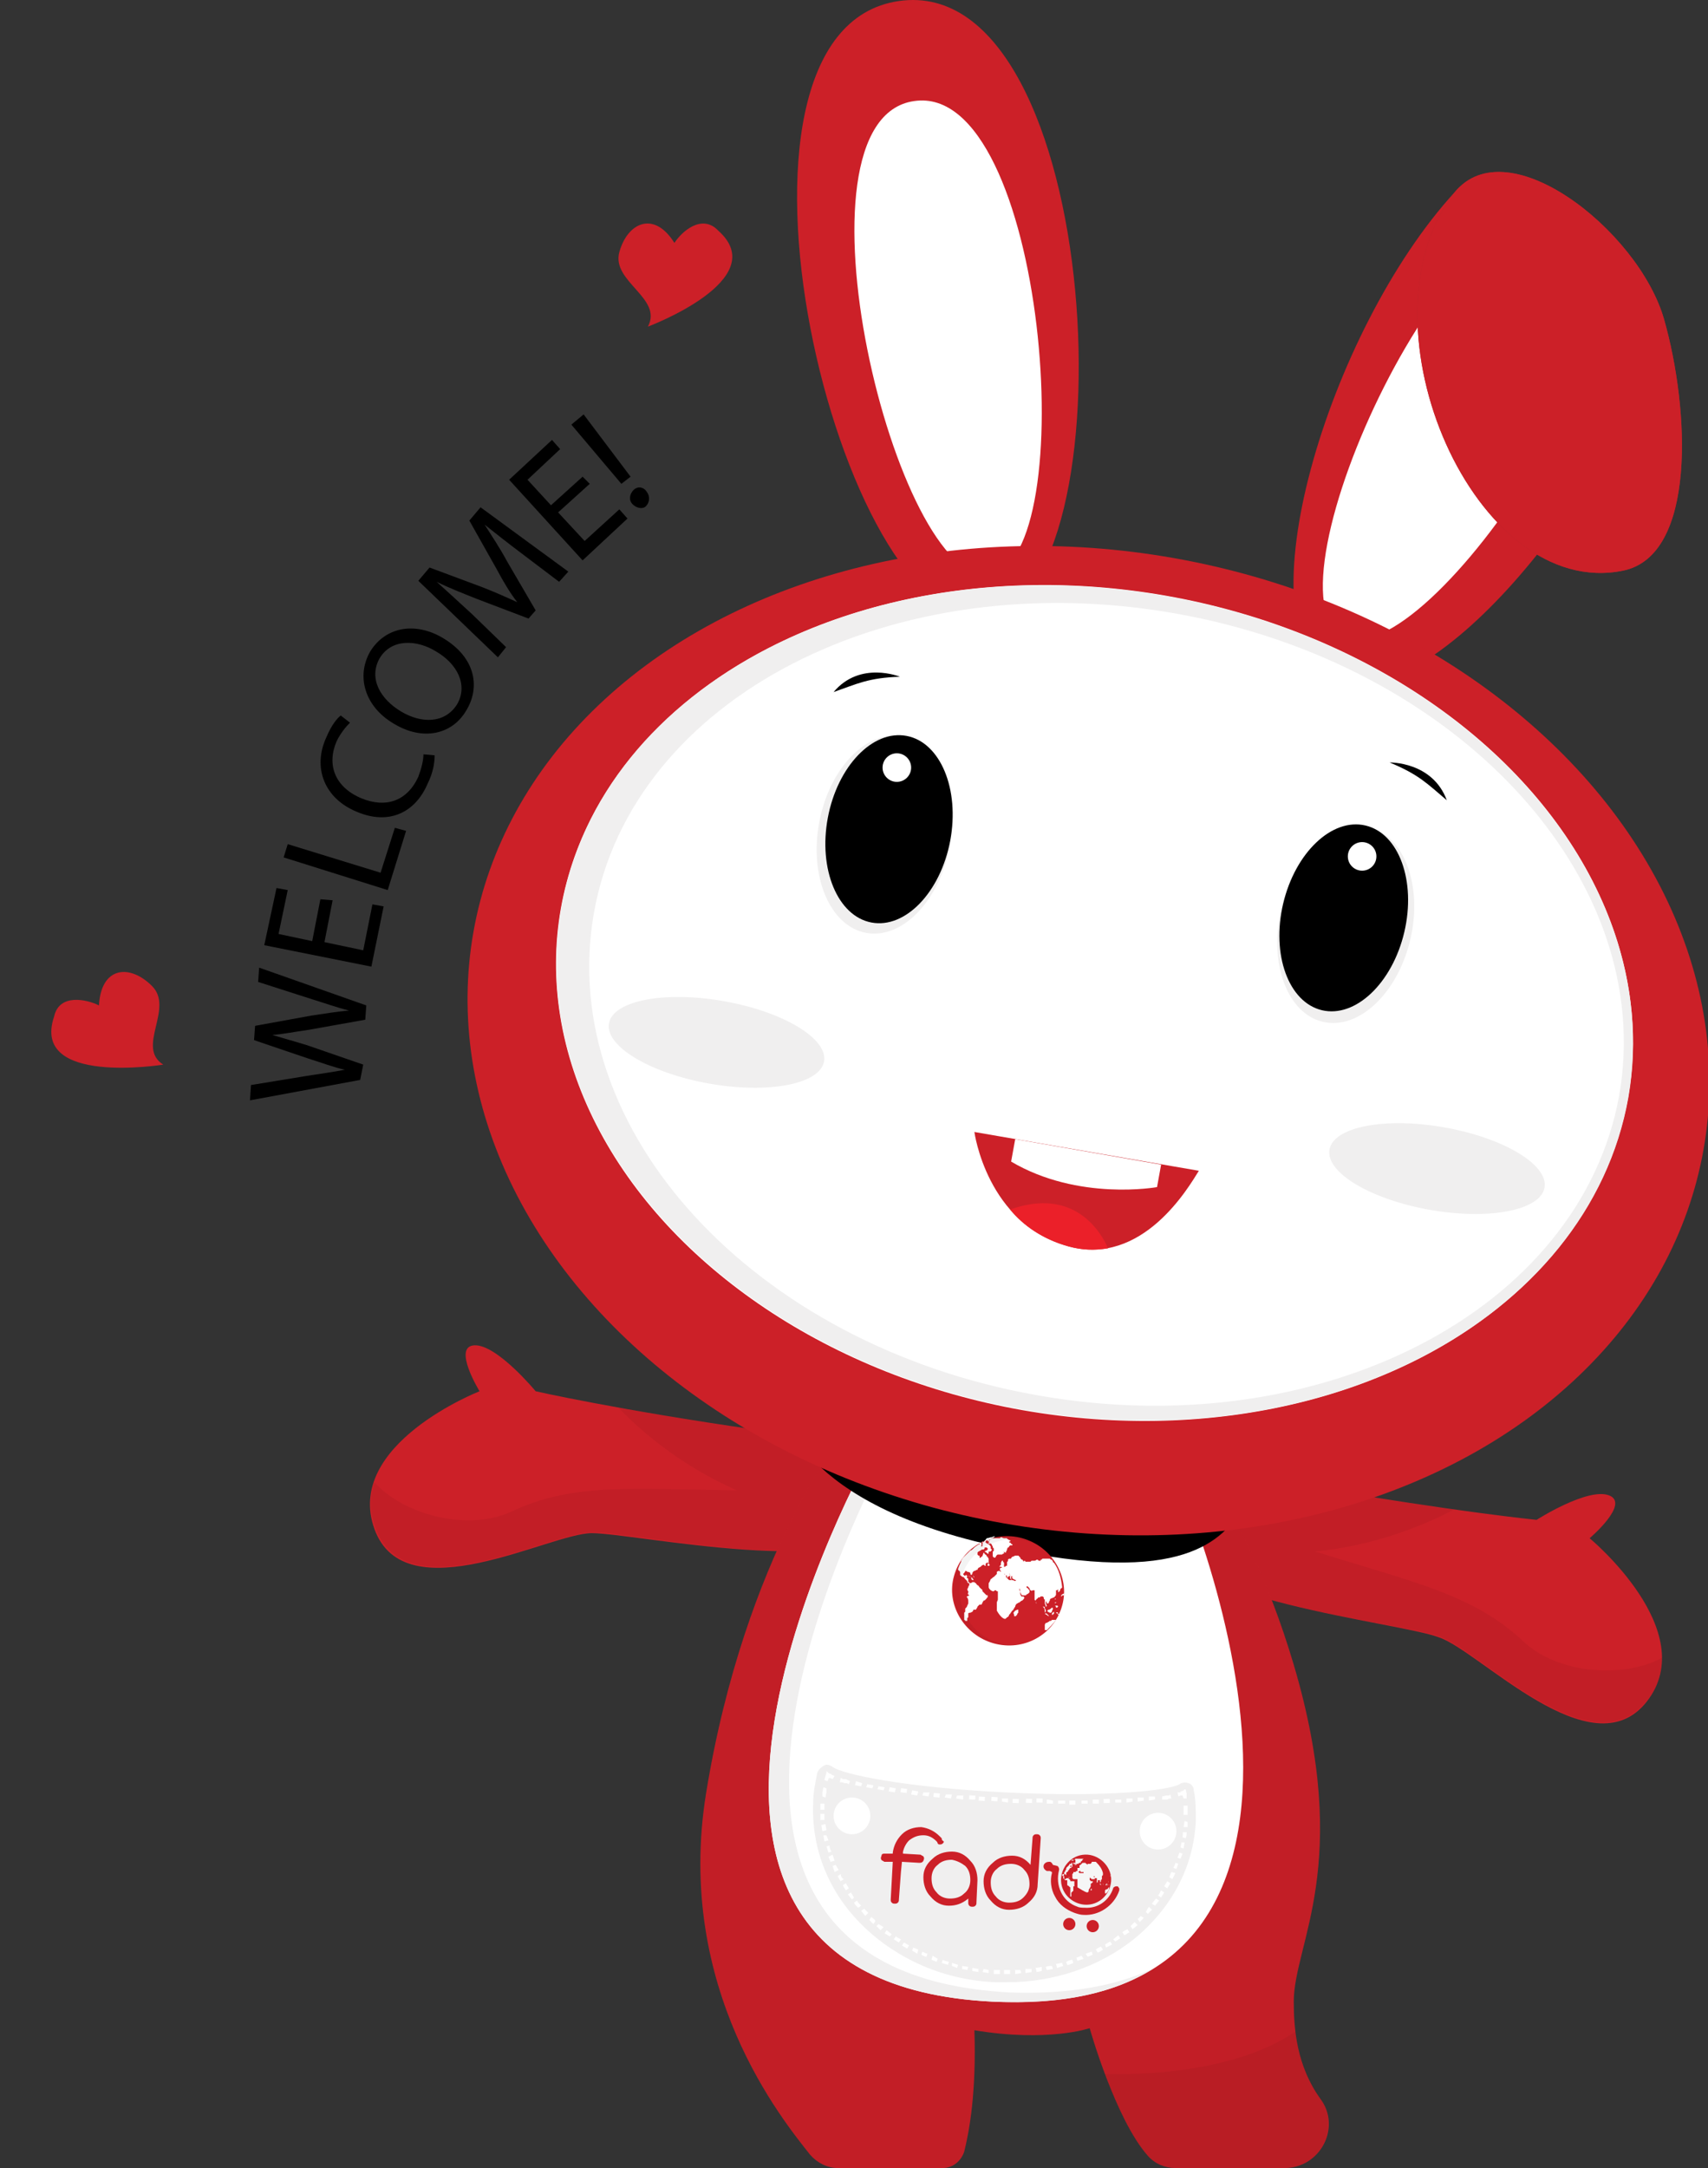 <?xml version="1.0" encoding="utf-8"?>
<!-- Generator: Adobe Illustrator 22.1.0, SVG Export Plug-In . SVG Version: 6.00 Build 0)  -->
<svg version="1.1" id="Layer_1" xmlns="http://www.w3.org/2000/svg" xmlns:xlink="http://www.w3.org/1999/xlink" x="0px" y="0px"
	 viewBox="0 0 167.4 212.4" style="enable-background:new 0 0 167.4 212.4;" xml:space="preserve">
<rect x="0" y="0" width="167.4" height="212.4" fill="#333333" stroke="none"/>
<style type="text/css">
	.st0{fill:#CC2028;}
	.st1{opacity:5.000000e-02;}
	.st2{fill:#FFFFFF;}
	.st3{fill:#F0EFEF;}
	.st4{fill-rule:evenodd;clip-rule:evenodd;fill:#FFFFFF;}
	.st5{fill-rule:evenodd;clip-rule:evenodd;fill:#CC2028;}
	.st6{fill-rule:evenodd;clip-rule:evenodd;fill:#B02327;}
	.st7{fill-rule:evenodd;clip-rule:evenodd;}
	.st8{fill:#F4F5F6;}
	.st9{fill:#F6F6F6;}
	.st10{fill:#EB2029;}
</style>
<g>
	<path class="st0" d="M63.5,32c0,0,12.3-4.6,6.9-9.4c-1.6-1.7-3.6,0.1-4.3,1.2c-2-3.2-4.6-2-5.4,0.9S65,29.2,63.5,32z"/>
	<path class="st0" d="M16,104.3c0,0-13,2.1-10.7-4.7c0.5-2.3,3.2-1.7,4.4-1.1c0.2-3.8,3-4.1,5.2-1.9S13.3,102.6,16,104.3z"/>
	<g>
		<path d="M35.3,105.8l-10.8,2l0.1-1.5l5.5-0.9c1.3-0.2,2.7-0.4,3.7-0.6l0,0c-1-0.2-2.3-0.7-3.6-1.1l-5.3-1.8l0.1-1.4l5.5-1
			c1.3-0.2,2.6-0.4,3.7-0.5l0,0c-1.2-0.3-2.3-0.7-3.6-1.1l-5.3-1.7l0.1-1.4l10.5,3.7l-0.1,1.4l-5.6,1c-1.4,0.2-2.4,0.4-3.5,0.5l0,0
			c1,0.3,2.1,0.6,3.4,1l5.5,1.9L35.3,105.8z"/>
		<path d="M32.6,88.2l-0.8,4.1l3.8,0.8l0.9-4.5l1.1,0.2l-1.2,5.9l-10.5-2.1l1.2-5.6l1.1,0.2l-0.9,4.3l3.3,0.7l0.8-4.1L32.6,88.2z"/>
		<path d="M27.8,84l0.4-1.3l9.1,2.8l1.4-4.4l1.1,0.3L38,87.2L27.8,84z"/>
		<path d="M42.6,74c0,0.6-0.1,1.6-0.7,2.8c-1.2,2.8-3.8,4.1-7,2.7c-3.1-1.3-4.3-4.3-2.9-7.3c0.5-1.2,1.1-1.9,1.4-2.1l0.9,0.7
			c-0.4,0.4-0.9,1-1.3,1.8c-1,2.3-0.2,4.5,2.4,5.6c2.4,1,4.5,0.3,5.6-2.1c0.3-0.8,0.5-1.6,0.5-2.2L42.6,74z"/>
		<path d="M43.4,62.5c3.2,1.9,3.7,4.8,2.3,7.1c-1.4,2.4-4.3,3-7.1,1.3c-2.9-1.7-3.7-4.7-2.3-7.1C37.8,61.4,40.7,60.9,43.4,62.5z
			 M39.3,69.7c2,1.2,4.3,1.2,5.5-0.7c1.1-1.9,0-4-2.1-5.2c-1.8-1.1-4.3-1.3-5.5,0.7C36.1,66.5,37.3,68.5,39.3,69.7z"/>
		<path d="M51.1,54.2c-1.2-0.9-2.6-2-3.6-2.8l0,0c0.7,1.1,1.5,2.3,2.2,3.6l2.8,4.8l-0.7,0.8l-5-1.9c-1.5-0.6-2.8-1.1-4-1.7l0,0
			c1,0.9,2.3,2.1,3.5,3.2l3.3,3.2l-0.8,1L41,56.9l1.1-1.3l5.1,1.9c1.3,0.5,2.4,1,3.5,1.5l0,0c-0.7-0.9-1.3-1.9-2-3.2L46,51l1.1-1.3
			l8.6,6.3l-0.9,1L51.1,54.2z"/>
		<path d="M57.8,47.4l-3.1,2.8l2.6,2.8l3.4-3.1l0.8,0.9l-4.4,4.1L49.9,47l4.2-3.9l0.8,0.9l-3.2,3l2.3,2.5l3.1-2.8L57.8,47.4z"/>
		<path d="M60.9,47.4L56,41.6l1.2-1l4.6,6.1L60.9,47.4z M62,49.4c-0.4-0.4-0.3-1,0.1-1.4c0.4-0.4,1-0.3,1.3,0.2
			c0.3,0.4,0.3,1-0.1,1.4C63,49.9,62.4,49.8,62,49.4z"/>
	</g>
</g>
<g>
	<g>
		<path class="st0" d="M114.3,150.4c0,0,0.5-7.1,14.4-4.7c13.9,2.4,21.9,3.2,21.9,3.2s5-3.2,7.1-2.4c2.1,0.8-1.9,4.2-1.9,4.2
			s11,9.1,5.6,16c-5.4,6.9-16.4-5-20.4-6.3C137,158.9,114.7,156.7,114.3,150.4z"/>
	</g>
	<path class="st1" d="M149.3,160.8c-4.9-4.6-10.8-5.8-20.4-8.8c6.2-0.6,11.1-2.8,13.6-4.1c-3.5-0.5-8.1-1.2-13.7-2.2
		c-13.9-2.4-14.4,4.7-14.4,4.7c0.3,6.3,22.6,8.5,26.6,9.9c4,1.3,15,13.2,20.4,6.3c1.1-1.3,1.5-2.8,1.5-4.2
		C159.3,164.4,152.8,164.1,149.3,160.8z"/>
</g>
<g>
	<g>
		<path class="st0" d="M86.5,149c0,0,1.7-6.9-12.2-8.9s-21.8-3.8-21.8-3.8s-3.8-4.6-6-4.5s0.5,4.5,0.5,4.5s-13.3,5.2-10.3,13.5
			s17.2,0.4,21.3,0.4S84.2,154.9,86.5,149z"/>
	</g>
	<path class="st1" d="M50.1,148.1c6.1-2.9,12-2.2,22.1-2.1c-5.7-2.5-9.7-6.1-11.6-8.1c3.5,0.6,8.1,1.4,13.7,2.2
		c14,2,12.2,8.9,12.2,8.9c-2.3,5.9-24.2,1.1-28.4,1.1c-4.2,0-18.3,7.9-21.3-0.4c-0.6-1.6-0.6-3.1-0.1-4.5
		C39.4,148.3,45.7,150.1,50.1,148.1z"/>
</g>
<path class="st0" d="M83.7,139.3c-0.8,0.4-10.7,13-14.5,36.4c-3.1,19.2,7.6,32.1,10.2,35.4c0.7,0.8,1.7,1.3,2.7,1.3h10.3
	c1,0,1.8-0.7,2.1-1.6c0.5-2,1.2-5.8,1-11.9c7.2,1.2,11.3-0.2,11.3-0.2s2.5,8.9,5.7,12.5c0.7,0.8,1.7,1.2,2.7,1.2l10.7,0
	c3.5,0,5.6-4,3.5-6.8c-2.3-3.2-2.6-6.8-2.6-9.5c0-5.7,5.8-13.4,0-33c-5.2-17.5-12.4-22.8-12.4-22.8l-30-1.1L83.7,139.3z"/>
<path class="st1" d="M83.7,139.3c-0.8,0.4-10.7,13-14.5,36.4c-3.1,19.2,7.6,32.1,10.2,35.4c0.7,0.8,1.7,1.3,2.7,1.3h10.3
	c1,0,1.8-0.7,2.1-1.6c0.5-2,1.2-5.8,1-11.9c7.2,1.2,11.3-0.2,11.3-0.2s2.5,8.9,5.7,12.5c0.7,0.8,1.7,1.2,2.7,1.2l10.7,0
	c3.5,0,5.6-4,3.5-6.8c-2.3-3.2-2.6-6.8-2.6-9.5c0-5.7,5.8-13.4,0-33c-5.2-17.5-12.4-22.8-12.4-22.8l-30-1.1L83.7,139.3z"/>
<path class="st2" d="M85.3,142.4c0,0-29,51.7,12,53.7c41,2,18.8-51.7,16.4-54.7C111.3,138.5,84.9,136.8,85.3,142.4z"/>
<path class="st3" d="M87.2,142c-0.1-1.3,1.3-2.2,3.5-2.8c-3.3,0.5-5.5,1.6-5.4,3.2c0,0-29,51.7,12,53.7c7,0.3,12.1-0.9,15.8-3.3
	c-3.5,1.7-8.1,2.6-14.1,2.4C58.5,193.1,87.2,142,87.2,142z"/>
<path d="M76.6,137.5c0,0,0.8,9.2,19.8,13.7s23.1-0.1,25.2-3.1C123.7,145.1,88.6,129.7,76.6,137.5z"/>
<g>
	<g>
		<g>
			<path class="st0" d="M104.1,157.3c-0.8,2.9-3.8,4.5-6.7,3.7c-2.9-0.8-4.7-3.8-3.9-6.6c0.8-2.9,3.8-4.5,6.7-3.7
				C103.1,151.5,104.9,154.5,104.1,157.3z"/>
		</g>
		<g>
			<path class="st2" d="M104.3,156.3c0-0.1,0-0.1,0-0.2c0,0,0,0,0,0c0,0-0.2,0.1-0.2,0.1c0,0-0.1,0.1-0.1,0.1c0,0,0,0,0,0
				c0,0,0,0.1,0,0.1c0,0,0.1,0,0.1-0.1c0,0,0.1,0,0.1,0C104.2,156.3,104.2,156.3,104.3,156.3C104.3,156.3,104.3,156.3,104.3,156.3z"
				/>
			<path class="st2" d="M95,154.7C95,154.7,95.1,154.7,95,154.7c0.1,0,0.1,0,0.1,0C95.1,154.7,95,154.7,95,154.7z"/>
			<path class="st2" d="M98.5,158.6c0.1,0,0.2-0.2,0.3-0.2c0,0,0.1-0.1,0.1-0.2c0,0,0.1-0.1,0.1-0.1c0,0,0.2-0.3,0.2-0.3
				c0.1,0,0.2-0.3,0.3-0.4c0-0.1,0.1-0.3,0.2-0.3c0,0,0.1-0.1,0.2-0.1c0,0,0.2-0.2,0.3-0.2c0.1-0.1,0.2-0.2,0.2-0.3
				c0,0-0.1-0.1-0.1-0.1c0,0-0.1,0-0.2,0c0,0-0.1-0.2-0.1-0.2c0,0,0-0.2,0-0.3c0,0-0.1-0.1-0.1-0.2c0,0,0-0.1,0-0.2c0,0,0,0,0,0.1
				c0,0,0.1,0.2,0.1,0.3c0,0.1,0.1,0.3,0.1,0.3c0,0.1,0.2,0.1,0.3,0.1c0.1,0,0.2,0,0.2-0.1c0,0,0.1,0,0.2-0.1c0,0,0.1-0.1,0.1-0.1
				c0,0,0-0.1,0-0.2c0,0-0.1-0.1-0.1-0.1c0,0,0-0.1-0.1-0.1c0,0-0.1-0.1-0.1-0.1c0,0,0-0.1,0.1-0.1c0,0,0.1,0.1,0.2,0.2
				c0,0.1,0.1,0.2,0.1,0.2c0,0,0.1,0.1,0.2,0c0,0,0.1,0,0.1,0c0,0,0,0,0,0c0.1,0,0.1,0,0.1,0c0,0.1,0,0.1,0,0.2c0,0,0,0.1,0,0.1
				c0,0,0,0.1,0,0.1c0,0,0,0.2,0,0.2c0,0.1,0,0.2,0,0.2c0,0,0,0.1,0,0.1c0,0,0,0.1,0.1,0.1c0,0,0.1-0.2,0.2-0.2
				c0-0.1,0.1-0.1,0.1-0.1c0,0,0,0,0,0c0,0,0.1,0,0.1,0c0,0,0.1-0.1,0.1-0.1c0,0,0.1,0,0.2,0c0,0,0.1,0.1,0.1,0.1c0,0,0,0.1,0,0.1
				c0,0,0,0.1,0.1,0.1c0,0,0,0.1,0,0.1c0,0,0,0.1,0,0.1c0,0,0,0.1,0,0.1c0,0,0,0.1,0,0.1c0,0,0.1,0.2,0.1,0.3c0,0.1,0.1-0.1,0.1-0.1
				c0,0-0.1-0.2-0.1-0.2c0,0,0-0.1,0-0.2c0,0,0.1,0,0.1,0.1c0,0,0,0.1,0,0.1c0,0,0.2,0,0.2-0.1c0-0.1,0.1-0.2,0.1-0.2
				c0,0,0-0.1,0-0.1c0,0,0.1-0.1,0.1-0.1c0.1,0,0.2-0.1,0.3-0.1c0,0,0.1-0.1,0.1-0.1c0,0,0.1-0.1,0.1-0.2c0-0.1,0-0.1,0-0.2
				c0,0,0-0.1,0-0.1c0,0,0-0.1,0-0.1c0,0,0.1,0,0.1,0c0,0,0.1-0.1,0.1-0.1c0,0,0,0,0,0.1c0,0,0,0.2,0,0.2c0,0,0.2-0.1,0.2-0.2
				c0-0.1,0.1-0.2,0.1-0.2c0,0,0.1,0,0.1-0.1c-0.1-0.9-0.3-1.7-0.8-2.4c0,0,0,0,0,0c-0.1,0-0.1-0.1-0.1-0.1c0-0.1-0.1-0.1-0.1-0.2
				c0,0,0,0-0.1,0c0,0-0.1-0.1-0.1-0.1c0,0-0.1,0-0.1,0c0,0-0.1,0-0.1,0c0,0-0.1,0-0.1,0c0,0-0.1,0-0.2,0c0,0-0.1,0-0.2,0
				c0,0-0.1,0-0.1,0.1c0,0-0.1,0-0.1,0c0,0,0,0.1,0,0.1c0,0,0,0-0.1,0c0,0-0.1,0-0.1,0c0,0,0,0,0,0c0,0-0.1-0.1-0.1-0.1
				c0,0-0.1,0-0.1,0c0,0-0.1,0.1-0.2,0.1c0,0-0.2,0-0.3,0c0,0-0.1,0.1-0.1,0.1c0,0-0.1,0-0.1,0c-0.1,0-0.2,0-0.3,0c0,0-0.1,0-0.1,0
				c0,0,0-0.1-0.1-0.1c0,0-0.1,0.1-0.1,0.1c0,0,0-0.1-0.1-0.2c-0.1,0-0.2-0.1-0.2-0.2c0,0-0.1-0.1-0.1-0.1c0,0-0.1-0.1-0.1-0.1
				c0,0-0.1,0-0.2,0c0,0-0.1,0-0.1,0c0,0-0.2,0.1-0.2,0.1c-0.1,0-0.2,0.1-0.2,0.2c0,0-0.1,0-0.1,0c0,0,0,0,0,0c0,0-0.2,0-0.2,0.1
				c0,0.1,0,0.2-0.1,0.2c0,0,0,0.2,0,0.2c0,0,0,0.1,0,0.1c0,0,0,0.1,0,0.1c0,0-0.1,0-0.1,0c0,0-0.1,0.1-0.1,0.1c0,0-0.1,0-0.1,0
				c0,0,0,0,0-0.1c0,0,0-0.1,0-0.1c0,0,0-0.2,0-0.2c0,0-0.1-0.1-0.1-0.1c0,0,0,0,0-0.1c0,0-0.1,0-0.1,0c0,0-0.1,0.2-0.1,0.2
				c0,0,0,0.1,0,0.1c0,0,0,0.1,0,0.1c0,0-0.1,0.1-0.1,0.1c0,0,0,0.1-0.1,0.1c0,0,0.1,0,0.2,0c0.1,0,0.1,0.1,0.1,0.1c0,0-0.1,0-0.1,0
				c0,0-0.1,0-0.1,0.1c0,0,0,0.1,0,0.1c0,0,0,0.1,0.1,0.1c0,0,0,0.1,0,0.1c0,0-0.1-0.1-0.2-0.1c-0.1,0-0.2,0.1-0.2,0.1
				c0,0,0,0.2,0,0.2c0,0,0.1,0.1,0.1,0.1c0,0,0.1,0,0.1,0.1c0,0,0.1-0.1,0.2-0.1c0,0,0.2-0.1,0.2-0.1c0,0,0.2,0,0.2,0
				c0,0,0,0.1,0,0.2c0,0.1,0.1,0.1,0.1,0c0-0.1,0-0.1,0-0.1c0,0,0.1,0.1,0.1,0.1c0,0,0,0.1,0,0.1c0,0,0,0.1,0,0.1
				c0,0,0.1-0.1,0.1-0.1c0,0,0.1-0.1,0.1-0.1c0,0,0,0,0.1,0c0,0,0-0.1-0.1-0.2c0-0.1,0,0,0.1,0.1c0,0,0,0,0,0.1c0,0,0,0.1,0,0.1
				c0,0,0,0,0,0c0,0,0,0.1,0,0.1c0,0,0,0.1,0.1,0.1c0,0,0,0,0,0c0,0,0,0.1,0,0.1c0,0,0.1-0.1,0-0.1c0,0,0-0.1,0-0.2
				c0,0,0-0.1,0.1-0.1c0,0,0,0.1,0,0.1c0,0,0,0.1,0,0.1c0,0,0,0,0,0c0.1,0.1,0.1,0.1,0.1,0.1c0.1,0,0.2,0.1,0.2,0.1c0,0,0.1,0,0.1,0
				c0,0,0,0,0,0c0,0-0.1,0.1-0.1,0.1c0,0-0.2-0.1-0.3-0.1c-0.1,0-0.2,0-0.3,0c0,0-0.1-0.1-0.2-0.2c-0.1,0-0.1-0.2-0.1-0.2
				c0,0,0,0,0-0.1c0,0-0.2-0.1-0.2-0.1c-0.1,0-0.3,0-0.4,0c-0.1,0-0.1,0-0.2-0.1c0,0-0.1,0-0.1,0.1c0,0-0.1,0.1-0.2,0.2
				c0,0,0,0-0.1,0.1c0,0,0,0,0,0c-0.1,0-0.2,0.2-0.3,0.2c0,0-0.1,0.3-0.2,0.4c0,0.1,0,0.3,0,0.4c0,0.1,0.1,0.2,0.2,0.3
				c0,0,0.2,0.1,0.2,0.1c0.1,0,0.1,0,0.2-0.1c0,0,0,0,0.1,0c0,0,0,0,0,0c0,0,0.1,0.1,0.1,0.1c0,0,0.1,0,0.1,0c0,0,0,0.2,0,0.2
				c0,0.1,0,0.3,0,0.3c0,0.1,0,0.2,0,0.3c0,0.1-0.1,0.2-0.1,0.3c0,0.1,0,0.3,0,0.3c0,0.1,0,0.2,0,0.2c0,0,0,0.3,0,0.3
				C98.1,158.5,98.4,158.6,98.5,158.6z"/>
			<path class="st2" d="M95.5,154.5C95.4,154.5,95.4,154.5,95.5,154.5c-0.1-0.1-0.1-0.1-0.1,0C95.4,154.5,95.4,154.5,95.5,154.5
				C95.4,154.5,95.4,154.6,95.5,154.5C95.5,154.6,95.5,154.5,95.5,154.5z"/>
			<path class="st2" d="M95.2,154.7c0,0,0.1,0.1,0.1,0.1c0,0,0.1,0,0.1,0c0,0,0-0.1,0-0.1c-0.1,0-0.1-0.1-0.1-0.1
				c0,0-0.1-0.1-0.1-0.1c0,0-0.2-0.1-0.2-0.1s-0.1,0-0.1,0c0,0,0.1,0.1,0.1,0c0,0,0.1,0.1,0.2,0.1C95.2,154.6,95.2,154.6,95.2,154.7
				C95.3,154.6,95.2,154.7,95.2,154.7z"/>
			<path class="st2" d="M95.4,154.4C95.4,154.3,95.3,154.3,95.4,154.4C95.3,154.3,95.3,154.3,95.4,154.4
				C95.3,154.4,95.4,154.4,95.4,154.4z"/>
			<path class="st2" d="M95.5,154.8C95.5,154.8,95.6,154.9,95.5,154.8C95.7,154.8,95.7,154.8,95.5,154.8
				C95.6,154.8,95.5,154.8,95.5,154.8z"/>
			<path class="st2" d="M94.8,156.5c0,0,0.1,0.2,0.1,0.3c0,0.1,0,0.1,0,0.2c0,0,0,0.1,0,0.1c0,0-0.1,0.2-0.1,0.2
				c0,0.1-0.1,0.2-0.2,0.3c0,0.1,0,0.2,0,0.2c0,0,0,0.1,0,0.1c0,0-0.1,0.1-0.1,0.1c0,0,0,0.1,0,0.1c0,0,0,0.2,0,0.3
				c0,0.1,0,0.2,0,0.2c0,0,0,0.1,0,0.1c0,0,0,0,0,0c0,0,0.1,0,0.1,0.1c0,0,0.1,0,0.2,0c0,0,0,0,0-0.1c0,0,0-0.1,0-0.1
				c0,0,0-0.1,0-0.1c0,0,0.1,0,0.1-0.1c0,0,0-0.1,0-0.1c0,0,0-0.1,0-0.2c0-0.1,0.1-0.1,0.2-0.1c0,0,0.2-0.1,0.2-0.1
				c0,0,0.1-0.1,0.1-0.2c0,0,0.1,0,0.1,0c0,0,0.1,0,0.1,0c0,0,0.1,0,0.1-0.1c0,0,0.1-0.1,0.1-0.2c0,0,0.1-0.1,0.1-0.1
				c0,0,0.1-0.1,0.1-0.1c0,0,0.2,0,0.2,0c0,0,0.1-0.2,0.1-0.2c0-0.1,0.1-0.1,0.1-0.2c0,0,0.1,0,0.1,0c0,0,0.1-0.1,0.1-0.1
				c0,0,0.1-0.1,0.1-0.1c0,0,0-0.1,0.1-0.1c0,0,0,0,0,0c0-0.1,0-0.1,0-0.1c0-0.1,0-0.2-0.1-0.1c0,0-0.1-0.1-0.1-0.1
				c0,0-0.1-0.1-0.1-0.1c0,0-0.1-0.1-0.1-0.1c0,0-0.1-0.1-0.1-0.1c0,0,0-0.2-0.1-0.2c-0.1-0.1-0.2-0.2-0.2-0.2c0,0-0.1-0.2-0.2-0.2
				c0,0-0.1-0.1-0.1-0.1c0,0,0-0.1-0.1-0.1c0,0-0.1-0.1-0.1-0.1c0,0-0.1,0-0.1,0c0,0-0.1,0-0.1,0c0,0-0.1,0.1-0.2,0.1
				c0,0-0.1,0-0.1-0.1c0,0-0.1,0-0.1,0c0,0,0-0.1,0-0.2c0-0.1,0-0.2-0.1-0.2c-0.1,0,0-0.1,0-0.2c0,0-0.1-0.1-0.1-0.1
				c0,0-0.1,0-0.1,0.1c0,0-0.2-0.1-0.2-0.2c0.1-0.1,0.2-0.2,0.2-0.3c0,0,0.2,0,0.2,0.1c0,0,0.1,0,0.1,0c0,0,0.1,0,0.2,0.1
				c0,0,0,0.2,0.1,0.2c0,0,0.1-0.1,0.1-0.1c0,0,0-0.1,0-0.1c0,0,0.1-0.2,0.2-0.2c0.1,0,0.2-0.1,0.2-0.1c0,0,0.1,0,0.1,0
				c0,0,0-0.1,0.1-0.2c0,0,0.2-0.1,0.2-0.1c0,0,0.1-0.1,0.1-0.1c0,0,0.1-0.1,0.2-0.1c0.1,0,0.1,0.1,0.1,0.1c0,0,0.1,0,0.1,0
				c0,0,0-0.1,0-0.1c0,0,0-0.1,0-0.1c0,0,0.1-0.1,0.1-0.1c0,0,0.1,0,0.2,0c0.1,0,0,0.1-0.1,0.1c0,0,0,0.1,0,0.1c0,0,0,0,0,0.1
				c0,0,0.1,0,0.1,0c0,0,0.1,0,0.1-0.1c0,0-0.1-0.1-0.1-0.1c0,0,0-0.2,0-0.2c0,0,0-0.1,0-0.1c0,0,0-0.1,0-0.1c0,0,0-0.1,0-0.1
				c0,0-0.1-0.1-0.1-0.2c0,0,0,0,0,0c0,0-0.1,0-0.1,0c0,0,0-0.1,0-0.1c0,0-0.1-0.1-0.1-0.1c0,0-0.1,0-0.1-0.1c0,0-0.1-0.1-0.1-0.1
				c0,0-0.1,0.3-0.1,0.3c0,0.1-0.1,0.1-0.1,0.1c0,0,0,0,0,0c0,0-0.1,0.1-0.1,0.1c0,0.1-0.1,0-0.1-0.1c0-0.1,0-0.1,0-0.1
				c0,0,0,0-0.1,0c0,0-0.1-0.1-0.1-0.1c0,0,0-0.2,0-0.2c0,0,0,0,0,0c0,0,0.1-0.1,0.1-0.1c0,0,0.2-0.1,0.2-0.1c0,0,0.1-0.1,0.1-0.1
				c0,0,0.2,0,0.2,0c0,0,0.1-0.1,0.1-0.1c0,0,0-0.1,0-0.1c0,0,0.1,0,0.1,0c0,0,0.1,0,0.1,0c0,0,0.1,0.1,0.1,0.1c0,0,0,0,0,0.1
				c-0.1,0.1-0.1,0.1-0.1,0.1c-0.1,0-0.2,0.1-0.2,0.1c0,0,0.2,0.1,0.3,0.2c0,0.1,0.1,0,0.1-0.1c0,0,0-0.1,0-0.1c0,0,0.1,0,0.1,0
				c0,0,0.1,0,0.1,0c0,0,0-0.1,0.1-0.1c0,0,0,0,0-0.1c0,0-0.1-0.1-0.1-0.1c0,0,0-0.1,0-0.1c0,0,0-0.1,0-0.1c0,0-0.1-0.1-0.1-0.1
				c0,0,0-0.1-0.1-0.1c0,0-0.1-0.1-0.2-0.1c0,0-0.1-0.1-0.1-0.1c-0.1,0-0.1-0.1-0.1-0.1c0,0-0.2,0.1-0.2,0.2c0,0.1,0,0.2,0,0.2
				c0,0,0,0.1-0.1,0.1c0,0-0.1,0,0-0.1c0,0,0-0.1,0-0.2c0,0-0.1-0.1-0.1-0.1c0,0-0.1,0-0.1,0.1c0,0,0,0.1,0,0.1c0,0-0.1,0-0.1,0
				c0,0,0,0,0,0c-0.1,0.1-0.3,0.2-0.4,0.3c0,0-0.1,0.1-0.1,0.1c-0.1,0.1-0.2,0.2-0.3,0.2c0,0-0.1,0.1-0.1,0.1
				c-0.1,0.1-0.2,0.2-0.3,0.3c-0.1,0.1-0.1,0.1-0.2,0.2c0,0-0.1,0.1-0.1,0.1c-0.1,0.1-0.1,0.2-0.2,0.3c0,0,0,0.1,0,0.1
				c-0.1,0.2-0.2,0.4-0.3,0.7c0,0,0,0.1,0,0.1c0,0,0.1,0.1,0.1,0.1c0,0,0-0.1,0-0.1c0,0,0,0,0,0c0,0,0,0.1,0.1,0.2c0,0,0,0.2,0,0.3
				c0,0,0.2,0.2,0.3,0.2c0.1,0,0.1,0.1,0.2,0.2c0,0,0.1,0.1,0.1,0.1c0,0,0.1,0.1,0.1,0.1c0,0,0,0.1,0,0.1c0,0,0.1,0.1,0.1,0.1
				c0,0,0.1,0,0.1,0c0,0,0,0.1,0,0.1c0,0,0,0.1,0,0.1c0,0-0.1,0.1-0.1,0.2c0,0-0.1,0.2-0.1,0.2c0,0,0,0.1,0.1,0.2c0,0,0,0.1,0,0.1
				c0,0-0.1,0.2,0,0.2c0,0,0.1,0.1,0.1,0.1C94.7,156.4,94.7,156.5,94.8,156.5z"/>
			<path class="st2" d="M96.4,151.1c0.1,0,0.2,0,0.2,0c0,0,0-0.1,0-0.1c0,0,0,0,0,0c0,0,0.1-0.1,0.1-0.1c0,0,0.2,0,0.2,0
				c0,0,0.1-0.1,0.2-0.1c0,0,0.1-0.1,0.1-0.1c0,0,0.1,0,0.2-0.1c0,0,0.1,0,0.1-0.1c0,0-0.1,0-0.3,0.1c-0.2,0-0.3,0.1-0.5,0.1
				C96.6,150.9,96.5,150.9,96.4,151.1c-0.1-0.1-0.1-0.1-0.2,0C96.3,151.1,96.4,151.1,96.4,151.1z"/>
			<path class="st2" d="M95.9,151.8c0,0,0,0.1,0,0.1c0,0,0.1-0.1,0.2-0.1c0,0,0.1,0.1,0.1,0c0,0-0.1-0.1-0.1-0.1
				C96,151.8,95.9,151.8,95.9,151.8z"/>
			<path class="st2" d="M98.9,151.5c0,0,0.1-0.1,0.1-0.1c0,0,0.1,0,0.1,0c0,0,0.1,0,0.1,0c0,0,0.1-0.1,0-0.1c0,0-0.1,0-0.1-0.1
				c0,0-0.1-0.1-0.2-0.1c0,0,0-0.1,0.1-0.1c0.1,0,0-0.1,0-0.1c-0.1,0-0.2-0.1-0.2-0.1c0,0-0.1,0-0.1-0.1c0,0-0.2,0-0.3,0
				c-0.1,0-0.2-0.1-0.3-0.1c0,0-0.1,0.1-0.1,0.1c0,0-0.2,0-0.2,0c-0.1,0-0.4,0-0.5,0c-0.1,0-0.2,0.1-0.2,0.1c0,0-0.1,0-0.1,0.1
				c0,0-0.1,0-0.2,0c0,0,0,0,0,0.1c0,0,0,0,0.1,0c0,0,0.1,0.1,0.1,0.1c0,0-0.1,0-0.1,0c0,0-0.1,0.1,0,0.1c0,0,0.1,0.1,0.1,0
				c0,0,0.1,0,0.2,0.1c0,0,0,0.1,0.1,0.2c0,0,0,0.1,0,0.1c0,0,0.1,0.1,0.1,0.1c0,0,0,0,0,0c0,0,0,0.1,0,0.1c0,0,0,0.1,0,0.1
				c0,0,0,0.1-0.1,0.1c0,0,0,0.2,0,0.3c0,0.1,0,0.2,0,0.2c0,0,0.1,0,0.1,0.1c0,0,0.1,0,0.1,0c0,0,0.1,0,0.1-0.1c0,0,0.1-0.2,0.2-0.2
				c0,0,0.1,0,0.1,0c0,0,0.1,0,0.1,0c0,0,0.2,0,0.2,0c0,0,0.1-0.1,0.2-0.1c0,0,0,0,0-0.1c0,0,0-0.1,0-0.1c0,0,0.1,0.1,0.1,0.1
				c0,0,0.1,0,0.1,0c0,0,0,0,0,0c0,0,0-0.1,0-0.1c0,0,0.1-0.1,0.1-0.2c0-0.1,0.1-0.2,0.1-0.2C98.9,151.6,98.9,151.5,98.9,151.5
				C98.9,151.5,98.9,151.5,98.9,151.5z"/>
			<path class="st2" d="M95.2,154.3C95.2,154.3,95.2,154.3,95.2,154.3C95.2,154.3,95.2,154.4,95.2,154.3
				C95.2,154.4,95.2,154.3,95.2,154.3z"/>
			<path class="st2" d="M103.5,158c0.1,0.1,0.2,0.1,0.2,0C103.7,158,103.6,157.9,103.5,158z"/>
			<path class="st2" d="M101.5,157c0,0,0.1,0.1,0.1,0.1C101.6,157.1,101.6,157,101.5,157C101.6,156.9,101.5,156.9,101.5,157z"/>
			<path class="st2" d="M103.5,157.5c0,0,0.1,0,0.1,0c0,0,0.1-0.1,0.1-0.1c0,0,0-0.1-0.1-0.1c0,0-0.1,0-0.1,0c0,0-0.1,0-0.1,0
				c0,0,0,0,0,0C103.5,157.4,103.5,157.4,103.5,157.5z"/>
			<path class="st2" d="M102.5,157.8c0-0.1-0.1-0.2-0.1-0.2c0,0,0,0,0,0c0-0.1,0-0.1,0-0.1c0-0.1-0.1-0.1-0.1-0.1c0,0,0,0-0.1,0
				c0,0,0,0,0.1,0.1c0.1,0.1,0.1,0.4,0.1,0.5C102.4,158,102.5,157.9,102.5,157.8z"/>
			<path class="st2" d="M103.5,158.7c-0.1,0-0.2,0-0.2,0c0,0-0.1,0-0.2,0c0,0-0.1,0.1-0.1,0.1c0,0-0.1,0-0.1,0c0,0-0.1,0-0.1,0.1
				c0,0,0,0,0,0c0,0,0,0,0,0c-0.1,0-0.1,0-0.1,0c0,0.1-0.2,0.1-0.2,0.1c0,0-0.1,0.1-0.1,0.2c0,0.1,0,0.1,0,0.2c0,0,0,0,0,0
				c0,0.1,0,0.1,0,0.1c0,0.1,0,0.1,0,0.2c0,0,0.2,0,0.2,0c0,0,0,0,0,0C102.9,159.4,103.2,159.1,103.5,158.7
				C103.5,158.7,103.5,158.7,103.5,158.7z"/>
			<path class="st2" d="M103.8,158.1c0,0-0.1,0-0.1,0c0,0,0,0-0.1,0c0,0,0,0,0,0c0,0,0.1,0,0.1,0.1
				C103.7,158.2,103.8,158.2,103.8,158.1C103.8,158.1,103.8,158.1,103.8,158.1z"/>
			<path class="st2" d="M99.4,158.3C99.4,158.4,99.5,158.4,99.4,158.3c0.1,0.1,0.2,0,0.2,0c0,0,0-0.1,0.1-0.1c0,0,0-0.1,0-0.1
				c0,0,0,0,0.1-0.1c0,0,0-0.3,0-0.3c0,0-0.1,0-0.1,0c0,0-0.2,0.1-0.2,0.1c0,0-0.1,0.1-0.1,0.1c0,0,0,0.1-0.1,0.1
				C99.4,158.1,99.4,158.3,99.4,158.3z"/>
			<path class="st2" d="M103.3,157.9c0,0-0.2,0.1-0.2,0.2c0,0.1,0,0.1,0,0.1c0,0,0.1,0,0.1,0c0,0,0,0,0,0c0,0,0-0.1,0.1-0.1
				C103.3,158,103.3,157.9,103.3,157.9z"/>
			<path class="st2" d="M103.5,157C103.6,157,103.5,156.9,103.5,157c-0.1-0.1-0.1,0-0.1,0.1C103.4,157.1,103.5,157,103.5,157z"/>
			<path class="st2" d="M103.1,157.8c0,0,0.1-0.1,0.1-0.2c0,0,0-0.1-0.1-0.1c0,0-0.2,0.2-0.3,0.2c-0.1,0-0.2,0.1-0.1,0.2
				c0,0,0.2,0.1,0.2,0.1c0,0,0.1,0,0.1,0c0,0,0,0,0,0c0,0,0.1-0.1,0.1-0.1C103.1,157.9,103.1,157.9,103.1,157.8z"/>
			<path class="st2" d="M103.4,156.6c0,0,0,0.1,0,0.1c0,0,0,0,0,0C103.5,156.7,103.5,156.6,103.4,156.6z"/>
			<path class="st2" d="M102.4,158.1c0,0,0.2,0.1,0.3,0.2c0.1,0,0.1,0.1,0.1,0c0,0-0.2-0.2-0.2-0.2
				C102.5,158,102.4,158.1,102.4,158.1z"/>
		</g>
	</g>
	<path class="st1" d="M97.4,160.8c-2.7-1.1-4-4.1-3-6.8c1.1-2.6,4.1-3.9,6.9-2.8c0.5,0.2,0.9,0.4,1.3,0.7c-0.5-0.4-1-0.8-1.7-1
		c-2.8-1.1-6,0.1-7.1,2.9s0.3,5.9,3.1,7c1.1,0.4,2.2,0.5,3.2,0.3C99.1,161.2,98.2,161.1,97.4,160.8z"/>
</g>
<g>
	<path class="st3" d="M117,175.4c0-0.3-0.2-0.6-0.5-0.7c-0.3-0.1-0.6-0.1-0.9,0.1c-1,0.6-7,1.3-17.1,0.8c-10-0.5-16-1.8-16.9-2.5
		c-0.3-0.2-0.6-0.3-0.9-0.1s-0.5,0.4-0.6,0.7c-0.2,1-0.4,1.9-0.4,2.9c-0.2,4.5,1.5,8.8,4.9,12.1c3.4,3.3,8,5.3,13,5.5
		c0.4,0,0.7,0,1.1,0c4.6,0,9-1.5,12.4-4.2c3.7-3,5.9-7.1,6.1-11.6C117.2,177.3,117.2,176.3,117,175.4z"/>
	<g>
		<polygon class="st4" points="80.9,178.7 80.5,178.8 80.6,179.4 81,179.3 		"/>
		<path class="st4" d="M80.8,177.7l-0.4,0c0,0.2,0,0.4,0,0.6l0.4,0C80.8,178.1,80.8,177.9,80.8,177.7z"/>
		<polygon class="st4" points="80.8,176.7 80.4,176.7 80.4,177.3 80.8,177.3 		"/>
		<polygon class="st4" points="81.6,181.7 81.2,181.9 81.4,182.4 81.8,182.3 		"/>
		<path class="st4" d="M81.3,180.8l-0.3,0.1c0.1,0.2,0.1,0.4,0.2,0.6l0.3-0.1C81.3,181.1,81.3,180.9,81.3,180.8z"/>
		<polygon class="st4" points="81,179.8 80.7,179.8 80.8,180.4 81.2,180.3 		"/>
		<polygon class="st4" points="82.9,184.5 82.6,184.7 82.9,185.2 83.2,185 		"/>
		<path class="st4" d="M82.4,183.6l-0.3,0.2c0.1,0.2,0.2,0.4,0.3,0.5l0.3-0.2C82.5,184,82.4,183.8,82.4,183.6z"/>
		<polygon class="st4" points="81.9,182.7 81.6,182.8 81.8,183.4 82.2,183.2 		"/>
		<polygon class="st4" points="84.7,187 84.4,187.2 84.8,187.7 85.1,187.4 		"/>
		<path class="st4" d="M84,186.2l-0.3,0.2c0.1,0.2,0.2,0.3,0.4,0.5l0.3-0.2C84.2,186.5,84.1,186.4,84,186.2z"/>
		<polygon class="st4" points="83.4,185.4 83.1,185.6 83.5,186.1 83.7,185.9 		"/>
		<polygon class="st4" points="86.9,189.1 86.7,189.4 87.2,189.7 87.4,189.5 		"/>
		<polygon class="st4" points="86.1,188.5 85.9,188.7 86.3,189.1 86.6,188.8 		"/>
		<path class="st4" d="M85.4,187.8l-0.2,0.3c0.1,0.1,0.3,0.3,0.4,0.4l0.2-0.3C85.7,188,85.5,187.9,85.4,187.8z"/>
		<polygon class="st4" points="89.5,190.8 89.4,191.1 89.9,191.4 90,191 		"/>
		<polygon class="st4" points="88.6,190.3 88.4,190.6 88.9,190.9 89.1,190.6 		"/>
		<path class="st4" d="M87.8,189.7l-0.2,0.3c0.2,0.1,0.3,0.2,0.5,0.3l0.2-0.3C88.1,189.9,87.9,189.8,87.8,189.7z"/>
		<path class="st4" d="M92.4,192l-0.1,0.3c0.2,0.1,0.4,0.1,0.6,0.2l0.1-0.3C92.7,192.1,92.5,192.1,92.4,192z"/>
		<polygon class="st4" points="91.4,191.6 91.3,192 91.8,192.2 91.9,191.9 		"/>
		<path class="st4" d="M90.4,191.2l-0.1,0.3c0.2,0.1,0.3,0.2,0.5,0.2l0.1-0.3C90.8,191.4,90.6,191.3,90.4,191.2z"/>
		<polygon class="st4" points="95.3,192.8 95.3,193.1 95.9,193.2 95.9,192.9 		"/>
		<polygon class="st4" points="94.3,192.6 94.3,192.9 94.8,193 94.9,192.7 		"/>
		<polygon class="st4" points="93.3,192.3 93.3,192.6 93.8,192.8 93.9,192.5 		"/>
		<polygon class="st4" points="98.4,193 98.4,193.4 99,193.4 99,193 		"/>
		<path class="st4" d="M97.4,193l0,0.4c0.2,0,0.4,0,0.6,0l0-0.4C97.8,193,97.6,193,97.4,193z"/>
		<polygon class="st4" points="96.4,192.9 96.3,193.2 96.9,193.3 96.9,193 		"/>
		<polygon class="st4" points="101.5,192.8 101.6,193.2 102.1,193.1 102.1,192.7 		"/>
		<polygon class="st4" points="100.5,192.9 100.5,193.3 101.1,193.2 101.1,192.9 		"/>
		<polygon class="st4" points="99.5,193 99.5,193.4 100.1,193.3 100,193 		"/>
		<path class="st4" d="M104.5,192.2l0.1,0.3c0.2,0,0.4-0.1,0.6-0.2l-0.1-0.3C104.9,192,104.7,192.1,104.5,192.2z"/>
		<polygon class="st4" points="103.5,192.4 103.6,192.8 104.2,192.6 104.1,192.3 		"/>
		<path class="st4" d="M102.5,192.7l0.1,0.3c0.2,0,0.4-0.1,0.6-0.1l-0.1-0.3C102.9,192.6,102.7,192.6,102.5,192.7z"/>
		<path class="st4" d="M107.4,191l0.2,0.3c0.2-0.1,0.4-0.2,0.5-0.3l-0.2-0.3C107.7,190.8,107.5,190.9,107.4,191z"/>
		<polygon class="st4" points="106.4,191.4 106.6,191.7 107.1,191.5 107,191.2 		"/>
		<polygon class="st4" points="105.5,191.8 105.6,192.1 106.2,191.9 106,191.6 		"/>
		<path class="st4" d="M110,189.3l0.2,0.3c0.2-0.1,0.3-0.2,0.5-0.3l-0.2-0.3C110.3,189.1,110.1,189.2,110,189.3z"/>
		<polygon class="st4" points="109.1,190 109.3,190.2 109.8,189.9 109.6,189.6 		"/>
		<polygon class="st4" points="108.3,190.5 108.4,190.8 109,190.5 108.8,190.2 		"/>
		<polygon class="st4" points="112.3,187.3 112.5,187.5 112.9,187.1 112.6,186.8 		"/>
		<path class="st4" d="M111.5,188l0.2,0.3c0.1-0.1,0.3-0.3,0.4-0.4l-0.3-0.2C111.8,187.7,111.7,187.9,111.5,188z"/>
		<polygon class="st4" points="110.8,188.7 111,189 111.5,188.6 111.2,188.3 		"/>
		<polygon class="st4" points="114.1,184.8 114.4,185 114.7,184.5 114.4,184.3 		"/>
		<path class="st4" d="M113.5,185.7l0.3,0.2c0.1-0.2,0.2-0.3,0.3-0.5l-0.3-0.2C113.7,185.3,113.7,185.5,113.5,185.7z"/>
		<polygon class="st4" points="112.9,186.5 113.2,186.7 113.6,186.2 113.3,186 		"/>
		<polygon class="st4" points="115.4,182 115.7,182.1 115.9,181.6 115.6,181.5 		"/>
		<path class="st4" d="M115,183l0.3,0.1c0.1-0.2,0.1-0.4,0.2-0.5l-0.3-0.1C115.2,182.6,115.1,182.8,115,183z"/>
		<polygon class="st4" points="114.6,183.9 114.9,184.1 115.2,183.5 114.8,183.4 		"/>
		<polygon class="st4" points="116,179 116.4,179 116.4,178.5 116.1,178.4 		"/>
		<path class="st4" d="M115.9,180l0.3,0.1c0.1-0.2,0.1-0.4,0.1-0.6l-0.4,0C116,179.6,115.9,179.8,115.9,180z"/>
		<polygon class="st4" points="115.7,181 116,181.1 116.1,180.5 115.8,180.5 		"/>
		<polygon class="st4" points="111,176.5 111,176.2 110.4,176.2 110.4,176.6 		"/>
		<polygon class="st4" points="112.1,176.4 112.1,176.1 111.5,176.1 111.5,176.5 		"/>
		<polygon class="st4" points="113.2,176.3 113.2,176 112.6,176 112.6,176.4 		"/>
		<polygon class="st4" points="107.7,176.7 107.7,176.3 107.1,176.3 107.1,176.7 		"/>
		
			<rect x="108.2" y="176.3" transform="matrix(0.999 -3.678488e-02 3.678488e-02 0.999 -6.419 4.11)" class="st4" width="0.6" height="0.4"/>
		<polygon class="st4" points="109.9,176.6 109.9,176.3 109.3,176.3 109.3,176.6 		"/>
		<polygon class="st4" points="104.4,176.7 104.4,176.4 103.7,176.4 103.7,176.7 		"/>
		
			<rect x="104.8" y="176.4" transform="matrix(1 -2.524923e-03 2.524923e-03 1 -0.445 0.266)" class="st4" width="0.6" height="0.4"/>
		<polygon class="st4" points="106.6,176.7 106.6,176.4 106,176.4 106,176.7 		"/>
		
			<rect x="100.5" y="176.2" transform="matrix(3.195694e-02 -1 1 3.195694e-02 -78.871 271.49)" class="st4" width="0.4" height="0.6"/>
		
			<rect x="101.7" y="176.2" transform="matrix(2.402092e-02 -1 1 2.402092e-02 -77.062 274.055)" class="st4" width="0.4" height="0.6"/>
		<polygon class="st4" points="103.2,176.7 103.2,176.4 102.6,176.3 102.6,176.7 		"/>
		
			<rect x="97.2" y="176" transform="matrix(5.476033e-02 -0.999 0.999 5.476033e-02 -83.987 263.9)" class="st4" width="0.4" height="0.6"/>
		<polygon class="st4" points="98.8,176.6 98.8,176.2 98.2,176.2 98.2,176.5 		"/>
		
			<rect x="99.4" y="176.1" transform="matrix(3.976294e-02 -0.999 0.999 3.976294e-02 -80.637 268.929)" class="st4" width="0.4" height="0.6"/>
		<polygon class="st4" points="94.4,176.3 94.4,175.9 93.8,175.9 93.7,176.2 		"/>
		
			<rect x="95" y="175.9" transform="matrix(7.011484e-02 -0.998 0.998 7.011484e-02 -87.233 258.754)" class="st4" width="0.4" height="0.6"/>
		
			<rect x="96.1" y="175.9" transform="matrix(6.235561e-02 -0.998 0.998 6.235561e-02 -85.626 261.342)" class="st4" width="0.4" height="0.6"/>
		<polygon class="st4" points="91,176 91.1,175.6 90.5,175.6 90.4,175.9 		"/>
		
			<rect x="91.7" y="175.6" transform="matrix(9.563586e-02 -0.995 0.995 9.563586e-02 -92.008 250.496)" class="st4" width="0.4" height="0.6"/>
		<polygon class="st4" points="93.2,176.2 93.3,175.8 92.7,175.8 92.6,176.1 		"/>
		<polygon class="st4" points="87.7,175.6 87.8,175.2 87.2,175.1 87.1,175.5 		"/>
		
			<rect x="88.4" y="175.2" transform="matrix(0.128 -0.992 0.992 0.128 -96.853 240.849)" class="st4" width="0.4" height="0.6"/>
		<polygon class="st4" points="89.9,175.9 90,175.5 89.4,175.4 89.3,175.8 		"/>
		<polygon class="st4" points="84.4,175 84.5,174.7 83.9,174.5 83.8,174.9 		"/>
		<polygon class="st4" points="85.5,175.2 85.6,174.9 85,174.8 84.9,175.1 		"/>
		<polygon class="st4" points="86.6,175.4 86.7,175.1 86.1,175 86,175.3 		"/>
		<polygon class="st4" points="116.4,177.8 116,177.8 116,177.4 116,176.9 116.4,176.9 116.4,177.4 		"/>
		<polygon class="st4" points="116.2,175.3 116.3,175.7 116.3,176.2 116,176.2 115.9,175.9 115.9,175.9 115.9,175.9 115.9,175.9 
			115.9,175.9 115.9,175.9 115.9,175.9 115.9,175.9 115.9,175.9 115.9,175.9 115.8,175.9 115.8,175.9 115.7,175.9 115.5,176 
			115.4,175.6 115.6,175.6 115.7,175.6 115.7,175.5 115.8,175.5 116,175.4 116.1,175.3 116.2,175.3 116.2,175.3 116.2,175.3 
			116.2,175.3 116.2,175.3 116.2,175.3 		"/>
		<polygon class="st4" points="114.7,175.8 114.8,176.2 114.7,176.2 114.6,176.2 114.4,176.3 113.9,176.3 113.9,176 114.3,175.9 
			114.5,175.9 114.6,175.9 		"/>
		<polygon class="st4" points="83.3,174.5 83.2,174.8 83,174.7 82.8,174.7 82.5,174.6 82.4,174.6 82.3,174.6 82.4,174.2 82.5,174.2 
			82.6,174.3 82.9,174.3 83.1,174.4 		"/>
		<polygon class="st4" points="81,173.5 81.1,173.6 81.1,173.6 81.2,173.7 81.2,173.7 81.4,173.8 81.5,173.8 81.5,173.8 81.5,173.8 
			81.5,173.9 81.6,173.9 81.8,174 81.6,174.3 81.4,174.2 81.4,174.2 81.3,174.2 81.3,174.1 81.3,174.1 81.3,174.2 81.3,174.2 
			81.3,174.2 81.2,174.2 81.2,174.2 81.2,174.2 81.2,174.2 81.2,174.2 81.2,174.2 81.2,174.2 81.2,174.3 81.1,174.5 80.8,174.4 
			80.9,174 81,173.7 81,173.6 81,173.6 81,173.6 81,173.6 81,173.6 81,173.6 81,173.5 		"/>
		<polygon class="st4" points="80.7,175.1 81,175.2 81,175.6 80.9,176.1 80.6,176 80.6,175.6 		"/>
	</g>
	<circle class="st2" cx="83.5" cy="177.9" r="1.8"/>
	<circle class="st2" cx="113.5" cy="179.4" r="1.8"/>
</g>
<g>
	<g>
		<g>
			<path class="st5" d="M88.1,0.1C67.9,3,82.3,62.5,96.7,60.5C111.1,58.4,108.3-2.8,88.1,0.1z"/>
			<path class="st4" d="M89.6,9.9c-12.9,1.8-1.8,47.7,7.4,46.4C106.2,54.9,102.5,8,89.6,9.9z"/>
		</g>
		<path class="st5" d="M154.9,21c5.7,3.1,8.4,9.3,7.7,11.4C157.3,50,139,71,130.5,66.4c-9-4.8-0.4-34,12.1-47.6
			C145.1,15.9,149.1,17.9,154.9,21z"/>
		<path class="st4" d="M154.4,21.3c11.5,6.1-14.6,45.4-22.8,41C123.4,58,143,15.2,154.4,21.3z"/>
		<path class="st6" d="M163.1,31.3c2.5,8.8,3.2,23.1-4,24.6c-14.5,3-26.2-23.8-16.8-36.7C147.3,12.1,160.6,22.5,163.1,31.3z"/>
		<path class="st5" d="M163.1,31.3c2.5,8.8,3.2,23.1-4,24.6c-14.5,3-26.2-23.8-16.8-36.7C147.3,12.1,160.6,22.5,163.1,31.3z"/>
		
			<ellipse transform="matrix(0.174 -0.985 0.985 0.174 -12.335 189.206)" class="st0" cx="106.6" cy="102" rx="48" ry="61.2"/>
		<g>
			
				<ellipse transform="matrix(0.174 -0.985 0.985 0.174 -8.11 186.767)" class="st2" cx="107.2" cy="98.2" rx="40.5" ry="53.1"/>
			<path class="st3" d="M114.3,58.4C85.4,53.3,58.8,67,55,89c-3.9,22,16.4,44,45.3,49.1c28.9,5.1,55.4-8.6,59.3-30.6
				C163.4,85.4,143.1,63.5,114.3,58.4z M101.7,136.7c-27.8-4.9-47.2-26-43.5-47.2c3.7-21.2,29.3-34.3,57-29.4s47.2,26,43.5,47.2
				C154.9,128.4,129.4,141.6,101.7,136.7z"/>
		</g>
		
			<ellipse transform="matrix(0.174 -0.985 0.985 0.174 3.558 233.251)" class="st3" cx="140.8" cy="114.5" rx="4.1" ry="10.7"/>
		
			<ellipse transform="matrix(0.174 -0.985 0.985 0.174 -42.541 153.404)" class="st3" cx="70.1" cy="102.1" rx="4.1" ry="10.7"/>
		<g>
			
				<ellipse transform="matrix(0.185 -0.983 0.983 0.185 -9.747 151.751)" class="st3" cx="86.6" cy="81.8" rx="9.8" ry="6.5"/>
			<ellipse transform="matrix(0.185 -0.983 0.983 0.185 -8.899 151.816)" cx="87.1" cy="81.3" rx="9.3" ry="6.1"/>
			<circle class="st2" cx="87.9" cy="75.2" r="1.4"/>
		</g>
		<g>
			<ellipse transform="matrix(0.229 -0.973 0.973 0.229 13.635 198.186)" class="st3" cx="131.9" cy="90.5" rx="9.8" ry="6.5"/>
			<ellipse transform="matrix(0.229 -0.973 0.973 0.229 14.067 197.48)" cx="131.7" cy="89.9" rx="9.3" ry="6.1"/>
			<circle class="st2" cx="133.5" cy="83.9" r="1.4"/>
		</g>
	</g>
	<g>
		<path class="st7" d="M88.2,66.3c0,0-3.9-1.6-6.5,1.5C84,67,85.1,66.4,88.2,66.3z"/>
		<path class="st7" d="M136.2,74.7c0,0,4.2-0.1,5.6,3.7C139.9,76.8,139.1,75.9,136.2,74.7z"/>
	</g>
</g>
<path class="st1" d="M129.4,205.5c-1.5-2.1-2.2-4.4-2.4-6.5c-5.9,4.1-15.5,4.3-18.7,4.2c1,2.8,2.5,6.1,4.2,8
	c0.7,0.8,1.7,1.2,2.7,1.2h10.7C129.4,212.4,131.4,208.4,129.4,205.5z"/>
<g>
	<path id="XMLID_26_" class="st0" d="M94.9,186c-0.6,0.5-1.2,0.7-1.9,0.7c-0.7,0-1.3-0.3-1.8-0.9c-0.5-0.5-0.7-1.2-0.7-1.9
		c0-0.7,0.3-1.3,0.9-1.8c0.5-0.5,1.2-0.7,1.9-0.7c0.7,0,1.3,0.3,1.8,0.9c0.5,0.5,0.7,1.2,0.7,1.9l-0.1,2.2c0,0.1,0,0.2-0.1,0.3
		c-0.1,0.1-0.2,0.1-0.3,0.1c-0.1,0-0.2,0-0.3-0.1c-0.1-0.1-0.1-0.2-0.1-0.3L94.9,186z M93.3,182.2c-0.5,0-1,0.1-1.4,0.5
		c-0.4,0.3-0.6,0.8-0.6,1.3c0,0.5,0.1,1,0.5,1.4c0.3,0.4,0.8,0.6,1.3,0.6c0.5,0,1-0.1,1.4-0.5c0.4-0.3,0.6-0.8,0.6-1.3
		c0-0.5-0.1-1-0.5-1.4C94.2,182.5,93.8,182.3,93.3,182.2z"/>
	<path id="XMLID_23_" class="st0" d="M101.2,180.1c0-0.1,0-0.2,0.1-0.3c0.1-0.1,0.2-0.1,0.3-0.1c0.1,0,0.2,0,0.3,0.1
		c0.1,0.1,0.1,0.2,0.1,0.3l-0.3,4.5c0,0.7-0.3,1.3-0.9,1.8c-0.5,0.5-1.2,0.7-1.9,0.7c-0.7,0-1.3-0.3-1.8-0.9
		c-0.5-0.5-0.7-1.2-0.7-1.9c0-0.7,0.3-1.3,0.9-1.8c0.5-0.5,1.2-0.7,1.9-0.7c0.7,0,1.3,0.3,1.8,0.9c0,0,0,0,0,0L101.2,180.1z
		 M100.9,184.6c0-0.5-0.1-1-0.5-1.4c-0.3-0.4-0.8-0.6-1.3-0.6c-0.5,0-1,0.1-1.4,0.5c-0.4,0.3-0.6,0.8-0.6,1.3c0,0.5,0.1,1,0.5,1.4
		c0.3,0.4,0.8,0.6,1.3,0.6c0.5,0,1-0.1,1.4-0.5C100.7,185.5,100.9,185.1,100.9,184.6z"/>
	<path class="st0" d="M92.3,180.1L92.3,180.1C92.3,180.1,92.3,180.1,92.3,180.1C92.3,180.1,92.3,180.1,92.3,180.1L92.3,180.1
		c-0.1-0.1-0.1-0.1-0.2-0.2c-0.5-0.5-1.1-0.8-1.8-0.9c-0.7,0-1.4,0.2-1.9,0.7c-0.5,0.5-0.8,1.1-0.9,1.8l0,0.1l-0.8,0
		c-0.1,0-0.3,0-0.3,0.2c-0.1,0.2-0.1,0.4,0.1,0.5c0.1,0,0.1,0.1,0.2,0.1l0.8,0l-0.2,3.7c0,0.1,0,0.2,0.1,0.3
		c0.1,0.1,0.2,0.1,0.3,0.1c0.1,0,0.2,0,0.3-0.1c0.1-0.1,0.1-0.2,0.1-0.3l0.2-2.7c0,0,0,0,0,0l0.1-1l1.7,0.1c0.1,0,0.3,0,0.4-0.2
		c0.1-0.2,0.1-0.4-0.1-0.5c-0.1,0-0.1-0.1-0.2-0.1l-1.7-0.1c0,0,0-0.1,0-0.1c0,0,0-0.1,0-0.1l0,0l0,0c0.1-0.4,0.3-0.8,0.6-1.1
		c0.4-0.3,0.8-0.5,1.4-0.5c0.5,0,0.9,0.2,1.3,0.6c0,0,0.1,0.1,0.1,0.2l0,0c0.1,0.1,0.1,0.1,0.2,0.1c0.1,0,0.2,0,0.3-0.1
		c0.1-0.1,0.1-0.1,0.1-0.2C92.3,180.3,92.3,180.2,92.3,180.1z"/>
	<g>
		<circle id="XMLID_22_" class="st0" cx="104.8" cy="188.5" r="0.6"/>
		<circle id="XMLID_21_" class="st0" cx="107.1" cy="188.7" r="0.6"/>
		<path class="st0" d="M106.2,187.6c-0.3,0-0.6-0.1-0.9-0.2c-0.8-0.3-1.5-0.8-1.9-1.6c-0.4-0.7-0.5-1.6-0.3-2.3l0-0.1l-0.2-0.1l0,0
			c-0.1,0-0.1,0-0.2,0c0,0-0.1,0-0.1,0c-0.2-0.1-0.4-0.3-0.3-0.6c0.1-0.2,0.3-0.3,0.5-0.3c0,0,0.1,0,0.1,0c0.1,0,0.2,0.1,0.3,0.3
			l0,0l0.4,0.1c0.1,0,0.2,0.2,0.2,0.3c0,0,0,0.1,0,0.1c-0.4,1.5,0.3,3.1,1.8,3.6c0.2,0.1,0.5,0.1,0.7,0.1c1.3,0.1,2.4-0.7,2.8-1.9
			l0,0l0,0l0,0c0-0.1,0.2-0.2,0.3-0.2c0,0,0.1,0,0.1,0c0.1,0,0.1,0.1,0.2,0.2c0,0.1,0,0.2,0,0.2c0,0,0,0,0,0l0,0
			C109.2,186.7,107.7,187.7,106.2,187.6L106.2,187.6z"/>
		<path class="st0" d="M108.9,184.3c-0.1,1.3-1.2,2.4-2.6,2.3c-1.3-0.1-2.4-1.2-2.3-2.6c0.1-1.3,1.2-2.4,2.6-2.3
			C107.9,181.8,109,183,108.9,184.3z"/>
		<path class="st8" d="M108.9,183.8C108.9,183.8,108.8,183.8,108.9,183.8C108.8,183.7,108.8,183.7,108.9,183.8c0-0.1-0.1,0-0.1,0
			c0,0,0,0,0,0c0,0,0,0,0,0c0,0,0,0,0,0C108.7,183.9,108.7,183.8,108.9,183.8C108.8,183.8,108.8,183.8,108.9,183.8
			C108.8,183.8,108.8,183.8,108.9,183.8C108.9,183.8,108.9,183.8,108.9,183.8z"/>
		<path class="st9" d="M108.7,184.7C108.7,184.7,108.8,184.7,108.7,184.7C108.8,184.6,108.7,184.6,108.7,184.7z"/>
		<path class="st9" d="M108.8,184.7C108.8,184.7,108.8,184.7,108.8,184.7C108.8,184.7,108.7,184.7,108.8,184.7
			C108.7,184.7,108.7,184.7,108.8,184.7C108.8,184.7,108.8,184.7,108.8,184.7C108.8,184.7,108.8,184.7,108.8,184.7
			C108.8,184.7,108.8,184.7,108.8,184.7z"/>
		<g>
			<path class="st9" d="M104.7,184C104.7,184,104.8,184,104.7,184C104.8,184,104.8,184,104.7,184C104.8,184,104.7,184,104.7,184z"/>
			<path class="st9" d="M106.6,185.4c0,0,0.1-0.1,0.1-0.1c0,0,0-0.1,0-0.1c0,0,0,0,0,0c0,0,0-0.1,0.1-0.2c0,0,0.1-0.2,0.1-0.2
				c0-0.1,0-0.1,0-0.2c0,0,0-0.1,0.1-0.1c0,0,0.1-0.1,0.1-0.1c0,0,0-0.1,0-0.1c0,0,0,0-0.1,0c0,0-0.1,0-0.1,0c0,0,0-0.1-0.1-0.1
				c0,0,0-0.1,0-0.1c0,0,0-0.1,0-0.1c0,0,0-0.1,0-0.1c0,0,0,0,0,0c0,0,0,0.1,0.1,0.1c0,0,0.1,0.1,0.1,0.1c0,0,0.1,0,0.1,0
				c0,0,0.1,0,0.1,0c0,0,0.1,0,0.1,0c0,0,0-0.1,0-0.1c0,0,0-0.1,0-0.1c0,0-0.1,0-0.1,0c0,0,0,0,0-0.1c0,0,0,0,0,0c0,0,0,0,0,0
				c0,0,0.1,0,0.1,0.1c0,0,0,0.1,0,0.1c0,0,0.1,0,0.1,0c0,0,0,0,0,0c0,0,0,0,0,0c0.1,0,0.1,0,0.1,0c0,0,0,0.1,0,0.1c0,0,0,0,0,0
				c0,0,0,0,0,0.1c0,0,0,0.1,0,0.1c0,0,0,0.1,0,0.1c0,0,0,0.1,0,0.1c0,0,0,0,0,0c0,0,0-0.1,0.1-0.1c0,0,0-0.1,0-0.1c0,0,0,0,0,0
				c0,0,0,0,0,0c0,0,0-0.1,0-0.1c0,0,0.1,0,0.1,0c0,0,0.1,0,0.1,0c0,0,0,0.1,0,0.1c0,0,0,0,0,0c0,0,0,0,0,0c0,0,0,0,0,0.1
				c0,0,0,0,0,0.1c0,0,0,0.1,0,0.1c0,0,0.1,0.1,0.1,0.1c0,0,0,0,0-0.1c0,0-0.1-0.1-0.1-0.1c0,0,0-0.1,0-0.1c0,0,0,0,0,0c0,0,0,0,0,0
				c0,0,0.1,0,0.1-0.1c0-0.1,0-0.1,0-0.1c0,0,0,0,0,0c0,0,0,0,0,0c0,0,0.1-0.1,0.1-0.1c0,0,0,0,0,0c0,0,0-0.1,0-0.1c0,0,0-0.1,0-0.1
				c0,0,0,0,0-0.1c0,0,0,0,0-0.1c0,0,0,0,0,0c0,0,0,0,0,0c0,0,0,0,0,0c0,0,0,0.1,0,0.1c0,0,0.1-0.1,0.1-0.1c0,0,0-0.1,0-0.1
				c0,0,0,0,0-0.1c-0.1-0.4-0.3-0.7-0.6-1c0,0,0,0,0,0c0,0,0,0,0,0c0,0-0.1-0.1-0.1-0.1c0,0,0,0,0,0c0,0-0.1,0-0.1,0c0,0,0,0,0,0
				c0,0-0.1,0-0.1,0c0,0,0,0,0,0c0,0-0.1,0-0.1,0c0,0-0.1,0-0.1,0c0,0,0,0,0,0c0,0,0,0,0,0c0,0,0,0,0,0.1c0,0,0,0,0,0c0,0,0,0,0,0
				c0,0,0,0,0,0c0,0,0,0,0,0c0,0,0,0,0,0c0,0-0.1,0-0.1,0.1c0,0-0.1,0-0.1,0c0,0,0,0,0,0c0,0,0,0-0.1,0c0,0-0.1,0-0.1,0c0,0,0,0,0,0
				c0,0,0,0,0,0c0,0,0,0.1,0,0.1c0,0,0,0-0.1-0.1c0,0-0.1,0-0.1-0.1c0,0,0,0-0.1,0c0,0-0.1,0-0.1,0c0,0-0.1,0-0.1,0c0,0,0,0,0,0
				c0,0-0.1,0.1-0.1,0.1c0,0-0.1,0.1-0.1,0.1c0,0,0,0,0,0c0,0,0,0,0,0c0,0-0.1,0-0.1,0.1c0,0,0,0.1,0,0.1c0,0,0,0.1,0,0.1
				c0,0,0,0,0,0c0,0,0,0,0,0c0,0,0,0-0.1,0c0,0,0,0,0,0c0,0,0,0-0.1,0c0,0,0,0,0,0c0,0,0,0,0,0c0,0,0-0.1,0-0.1c0,0,0,0,0,0
				c0,0,0,0,0,0c0,0,0,0,0,0c0,0,0,0.1,0,0.1c0,0,0,0,0,0.1c0,0,0,0,0,0c0,0,0,0.1,0,0.1c0,0,0,0,0,0c0,0,0,0,0.1,0c0,0,0,0,0,0
				c0,0-0.1,0-0.1,0c0,0,0,0,0,0c0,0,0,0,0,0c0,0,0,0,0,0.1c0,0,0,0,0,0c0,0-0.1,0-0.1,0c0,0-0.1,0.1-0.1,0.1c0,0,0,0.1,0,0.1
				c0,0,0.1,0,0.1,0c0,0,0.1,0,0.1,0c0,0,0,0,0.1-0.1c0,0,0.1-0.1,0.1-0.1c0,0,0.1,0,0.1,0c0,0,0,0,0,0.1c0,0,0.1,0,0.1,0
				c0,0,0,0,0,0c0,0,0.1,0,0.1,0c0,0,0,0,0,0c0,0,0,0,0,0c0,0,0,0,0,0c0,0,0,0,0,0c0,0,0,0,0,0c0,0,0-0.1,0-0.1c0,0,0,0,0,0
				c0,0,0,0,0,0c0,0,0,0,0,0c0,0,0,0,0,0c0,0,0,0.1,0,0.1c0,0,0,0,0,0c0,0,0,0,0,0c0,0,0,0,0,0c0,0,0,0,0,0c0,0,0-0.1,0-0.1
				c0,0,0,0,0,0c0,0,0,0,0,0.1c0,0,0,0,0,0c0,0,0,0,0,0c0,0,0,0,0,0c0,0,0.1,0,0.1,0c0,0,0,0,0,0c0,0,0,0,0,0c0,0,0,0,0,0.1
				c0,0-0.1,0-0.2,0c0,0-0.1,0-0.1,0c0,0-0.1,0-0.1,0c0,0-0.1-0.1-0.1-0.1c0,0,0,0,0,0c0,0-0.1,0-0.1,0c0,0-0.1,0-0.2,0
				c0,0-0.1,0-0.1,0c0,0,0,0-0.1,0c0,0,0,0.1,0,0.1c0,0,0,0,0,0c0,0,0,0,0,0c0,0-0.1,0.1-0.1,0.1c0,0,0,0.1,0,0.2c0,0,0,0.1,0,0.2
				c0,0,0.1,0.1,0.1,0.1c0,0,0.1,0,0.1,0c0,0,0.1,0,0.1,0c0,0,0,0,0,0c0,0,0,0,0,0c0,0,0,0,0.1,0c0,0,0,0,0.1,0c0,0,0,0.1,0,0.1
				c0,0,0,0.1,0,0.1c0,0,0,0.1,0,0.1c0,0,0,0.1,0,0.1c0,0,0,0.1,0,0.2c0,0,0,0.1,0,0.1c0,0,0,0.1,0,0.1
				C106.4,185.4,106.5,185.4,106.6,185.4z"/>
			<path class="st9" d="M104.9,183.9C104.9,183.9,104.9,183.8,104.9,183.9C104.8,183.8,104.8,183.9,104.9,183.9
				C104.8,183.9,104.8,183.9,104.9,183.9C104.9,183.9,104.9,183.9,104.9,183.9C104.9,183.9,104.9,183.9,104.9,183.9z"/>
			<path class="st9" d="M104.8,184C104.8,184,104.8,184,104.8,184C104.9,184,104.9,184,104.8,184C104.9,184,104.9,183.9,104.8,184
				C104.8,183.9,104.8,183.9,104.8,184C104.8,183.9,104.8,183.9,104.8,184c0-0.1-0.1-0.1-0.1-0.1c0,0-0.1,0-0.1,0c0,0,0,0,0,0
				C104.7,183.9,104.7,183.9,104.8,184C104.8,183.9,104.8,183.9,104.8,184C104.8,183.9,104.8,184,104.8,184z"/>
			<path class="st9" d="M104.8,183.8C104.8,183.8,104.8,183.8,104.8,183.8C104.8,183.8,104.8,183.8,104.8,183.8
				C104.8,183.8,104.8,183.8,104.8,183.8z"/>
			<path class="st9" d="M104.9,184C104.9,184,105,184,104.9,184C105,184,105,184,104.9,184C105,184,104.9,184,104.9,184z"/>
			<path class="st9" d="M104.8,184.8c0,0,0,0.1,0.1,0.1c0,0,0,0.1,0,0.1c0,0,0,0,0,0c0,0,0,0.1,0,0.1c0,0,0,0.1,0,0.2
				c0,0,0,0.1,0,0.1c0,0,0,0,0,0c0,0,0,0,0,0c0,0,0,0,0,0.1c0,0,0,0.1,0,0.1c0,0,0,0.1,0,0.1c0,0,0,0.1,0,0.1c0,0,0,0,0,0
				c0,0,0,0,0,0c0,0,0.1,0,0.1,0c0,0,0,0,0,0c0,0,0-0.1,0-0.1c0,0,0-0.1,0-0.1c0,0,0,0,0,0c0,0,0-0.1,0-0.1c0,0,0-0.1,0-0.1
				c0,0,0.1,0,0.1-0.1c0,0,0.1,0,0.1-0.1c0,0,0-0.1,0-0.1c0,0,0,0,0,0c0,0,0,0,0,0c0,0,0,0,0,0c0,0,0-0.1,0-0.1c0,0,0,0,0-0.1
				c0,0,0,0,0-0.1c0,0,0.1,0,0.1,0c0,0,0-0.1,0-0.1c0,0,0-0.1,0-0.1c0,0,0,0,0,0c0,0,0,0,0-0.1c0,0,0,0,0-0.1c0,0,0,0,0,0
				c0,0,0,0,0,0c0,0,0,0,0,0c0,0,0-0.1,0-0.1c0,0,0,0-0.1,0c0,0-0.1,0-0.1,0c0,0,0,0-0.1,0c0,0-0.1,0-0.1,0c0,0,0-0.1,0-0.1
				c0,0-0.1-0.1-0.1-0.1c0,0-0.1-0.1-0.1-0.1c0,0-0.1,0-0.1,0c0,0,0,0,0,0c0,0-0.1,0-0.1,0c0,0,0,0,0,0c0,0,0,0,0,0
				c0,0,0,0.1-0.1,0.1c0,0,0,0,0,0c0,0,0,0-0.1,0c0,0,0-0.1,0-0.1c0,0,0-0.1,0-0.1c0,0,0-0.1,0-0.1c0,0,0,0-0.1,0c0,0,0,0,0,0
				c0,0-0.1,0-0.1-0.1c0-0.1,0.1-0.1,0.1-0.1c0,0,0.1,0,0.1,0c0,0,0,0,0,0c0,0,0.1,0,0.1,0c0,0,0,0.1,0.1,0.1c0,0,0,0,0-0.1
				c0,0,0,0,0-0.1c0,0,0-0.1,0.1-0.1c0,0,0.1-0.1,0.1-0.1c0,0,0,0,0,0c0,0,0-0.1,0-0.1c0,0,0.1,0,0.1,0c0,0,0,0,0-0.1
				c0,0,0,0,0.1-0.1c0,0,0,0,0,0c0,0,0,0,0.1,0c0,0,0,0,0-0.1c0,0,0,0,0,0c0,0,0,0,0,0c0,0,0.1,0,0.1,0c0,0,0,0,0,0.1c0,0,0,0,0,0
				c0,0,0,0,0,0c0,0,0,0,0,0c0,0,0,0,0,0c0,0,0,0,0-0.1c0,0,0-0.1,0-0.1c0,0,0,0,0,0c0,0,0,0,0-0.1c0,0,0,0,0,0c0,0,0-0.1,0-0.1
				c0,0,0,0,0,0c0,0,0,0,0,0c0,0,0,0,0-0.1c0,0-0.1,0-0.1,0c0,0,0,0,0,0c0,0,0,0,0,0c0,0,0,0.1,0,0.2c0,0,0,0.1,0,0.1c0,0,0,0,0,0
				c0,0,0,0,0,0.1c0,0,0,0,0,0c0,0,0-0.1,0,0c0,0,0,0,0,0c0,0-0.1,0-0.1,0c0,0,0-0.1,0-0.1c0,0,0,0,0,0c0,0,0,0,0.1-0.1
				c0,0,0.1-0.1,0.1-0.1c0,0,0,0,0,0c0,0,0.1,0,0.1,0c0,0,0-0.1,0-0.1c0,0,0,0,0,0c0,0,0,0,0,0c0,0,0,0,0.1,0c0,0,0,0,0.1,0
				c0,0,0,0,0,0c0,0.1,0,0.1,0,0.1c-0.1,0-0.1,0.1-0.1,0.1c0,0,0.1,0,0.1,0.1c0,0,0,0,0,0c0,0,0-0.1,0-0.1c0,0,0,0,0,0c0,0,0,0,0,0
				c0,0,0,0,0,0c0,0,0,0,0,0c0,0,0,0-0.1,0c0,0,0,0,0,0c0,0,0,0,0-0.1c0,0,0,0-0.1,0c0,0,0,0,0,0c0,0-0.1,0-0.1,0c0,0,0,0-0.1,0
				c0,0,0,0-0.1,0c0,0-0.1,0-0.1,0.1c0,0,0,0.1,0,0.1c0,0,0,0,0,0c0,0,0,0,0,0c0,0,0-0.1,0-0.1c0,0,0,0,0,0c0,0,0,0,0,0c0,0,0,0,0,0
				c0,0,0,0,0,0c0,0,0,0,0,0c-0.1,0.1-0.1,0.1-0.2,0.2c0,0,0,0,0,0c0,0-0.1,0.1-0.1,0.1c0,0,0,0,0,0.1c0,0.1-0.1,0.1-0.1,0.2
				c0,0,0,0.1-0.1,0.1c0,0,0,0,0,0.1c0,0,0,0.1,0,0.1c0,0,0,0,0,0c0,0.1-0.1,0.2-0.1,0.3c0,0,0,0,0,0c0,0,0,0,0,0c0,0,0,0,0-0.1
				c0,0,0,0,0,0c0,0,0,0.1,0,0.1c0,0,0,0.1,0,0.1c0,0,0.1,0.1,0.1,0.1c0,0,0.1,0.1,0.1,0.1c0,0,0.1,0,0.1,0c0,0,0,0,0,0c0,0,0,0,0,0
				c0,0,0.1,0,0.1,0c0,0,0,0,0,0c0,0,0,0,0,0c0,0,0,0,0,0.1c0,0,0,0.1,0,0.1c0,0,0,0.1,0,0.1c0,0,0,0.1,0,0.1c0,0,0,0,0,0
				c0,0,0,0.1,0,0.1C104.7,184.7,104.7,184.8,104.8,184.8C104.7,184.8,104.7,184.8,104.8,184.8z"/>
			<path class="st9" d="M105,182.3C105,182.2,105.1,182.2,105,182.3C105.1,182.2,105.1,182.2,105,182.3
				C105.1,182.2,105.1,182.2,105,182.3c0.1,0,0.1-0.1,0.1-0.1c0,0,0.1,0,0.1,0c0,0,0.1,0,0.1,0c0,0,0,0,0,0c0,0,0,0,0.1,0
				c0,0,0,0,0,0c0,0-0.1,0-0.1,0c-0.1,0-0.1,0.1-0.2,0.1C105.1,182.1,105,182.2,105,182.3C104.9,182.2,104.9,182.2,105,182.3
				C104.9,182.3,105,182.3,105,182.3z"/>
			<path class="st9" d="M104.8,182.6C104.8,182.6,104.8,182.7,104.8,182.6C104.9,182.7,104.9,182.6,104.8,182.6c0.1,0,0.1,0,0.1,0
				C104.9,182.7,104.9,182.6,104.8,182.6C104.9,182.6,104.8,182.6,104.8,182.6z"/>
			<path class="st9" d="M106.1,182.2C106.1,182.2,106.1,182.1,106.1,182.2C106.1,182.1,106.2,182.1,106.1,182.2
				c0.1-0.1,0.1-0.1,0.1-0.1c0,0,0,0,0,0c0,0-0.1,0-0.1,0c0,0-0.1,0-0.1,0c0,0,0,0,0,0c0,0,0,0,0,0c0,0-0.1,0-0.1,0c0,0,0,0,0,0
				c0,0-0.1,0-0.1,0c0,0-0.1,0-0.1,0c0,0,0,0,0,0c0,0-0.1,0-0.1,0c0,0-0.2,0-0.2,0c0,0-0.1,0.1-0.1,0.1c0,0,0,0,0,0c0,0-0.1,0-0.1,0
				c0,0,0,0,0,0c0,0,0,0,0,0c0,0,0.1,0,0.1,0c0,0,0,0-0.1,0c0,0,0,0,0,0c0,0,0.1,0,0.1,0c0,0,0.1,0,0.1,0c0,0,0,0.1,0,0.1
				c0,0,0,0.1,0,0.1c0,0,0,0,0,0c0,0,0,0,0,0c0,0,0,0,0,0.1c0,0,0,0,0,0c0,0,0,0,0,0c0,0,0,0.1,0,0.1c0,0,0,0.1,0,0.1c0,0,0,0,0.1,0
				c0,0,0,0,0,0c0,0,0,0,0,0c0,0,0-0.1,0-0.1c0,0,0,0,0.1,0c0,0,0,0,0,0c0,0,0.1,0,0.1,0c0,0,0-0.1,0.1-0.1c0,0,0,0,0,0c0,0,0,0,0,0
				c0,0,0.1,0,0.1,0c0,0,0.1,0,0,0c0,0,0,0,0,0c0,0,0,0,0,0c0,0,0.1,0,0-0.1C106.1,182.3,106.1,182.2,106.1,182.2
				C106.1,182.2,106.1,182.2,106.1,182.2C106.1,182.2,106.1,182.2,106.1,182.2z"/>
			<path class="st9" d="M104.8,183.8C104.7,183.8,104.7,183.8,104.8,183.8C104.7,183.8,104.7,183.8,104.8,183.8
				C104.8,183.8,104.8,183.8,104.8,183.8z"/>
			<path class="st9" d="M107.7,184.4C107.7,184.4,107.8,184.4,107.7,184.4C107.8,184.4,107.8,184.4,107.7,184.4
				C107.8,184.4,107.7,184.4,107.7,184.4z"/>
			<path class="st9" d="M108.6,184.4C108.6,184.4,108.7,184.4,108.6,184.4C108.7,184.4,108.7,184.4,108.6,184.4c0.1-0.1,0-0.1,0-0.1
				C108.7,184.3,108.6,184.3,108.6,184.4C108.6,184.3,108.6,184.3,108.6,184.4C108.6,184.4,108.6,184.4,108.6,184.4
				C108.6,184.4,108.6,184.4,108.6,184.4z"/>
			<path class="st9" d="M108.2,184.7C108.2,184.7,108.2,184.6,108.2,184.7c-0.1-0.1-0.1-0.1-0.1-0.1c0,0,0,0,0,0c0,0,0,0,0-0.1
				c0,0,0,0,0,0c0,0,0,0,0,0C108.1,184.6,108.2,184.7,108.2,184.7C108.2,184.7,108.2,184.7,108.2,184.7z"/>
			<path class="st9" d="M108.7,184.9C108.7,184.9,108.7,185,108.7,184.9c-0.1,0-0.1,0.1-0.1,0.1c0,0,0,0-0.1,0.1c0,0,0,0-0.1,0
				c0,0,0,0,0,0c0,0,0,0,0,0c0,0,0,0,0,0c0,0,0,0,0,0c0,0-0.1,0.1-0.1,0.1c0,0,0,0.1,0,0.1c0,0,0,0.1,0,0.1c0,0,0,0,0,0c0,0,0,0,0,0
				c0,0,0,0.1,0,0.1c0,0,0.1,0,0.1,0c0,0,0,0,0,0C108.6,185.3,108.7,185.2,108.7,184.9C108.7,184.9,108.7,184.9,108.7,184.9z"/>
			<path class="st9" d="M106.9,185.2C106.9,185.2,107,185.2,106.9,185.2c0.1,0,0.1,0,0.1,0c0,0,0-0.1,0-0.1c0,0,0,0,0,0c0,0,0,0,0,0
				c0,0,0-0.1,0-0.1c0,0,0,0,0,0c0,0-0.1,0.1-0.1,0.1c0,0,0,0.1,0,0.1C106.9,185.1,106.9,185.1,106.9,185.2
				C106.9,185.1,106.9,185.2,106.9,185.2z"/>
			<path class="st9" d="M108.6,184.6C108.6,184.6,108.5,184.7,108.6,184.6c-0.1,0.1,0,0.1,0,0.1c0,0,0,0,0,0c0,0,0,0,0,0
				C108.6,184.7,108.6,184.7,108.6,184.6C108.6,184.7,108.6,184.6,108.6,184.6z"/>
			<path class="st9" d="M108.6,184.2C108.6,184.2,108.6,184.2,108.6,184.2C108.6,184.2,108.6,184.2,108.6,184.2
				C108.6,184.3,108.6,184.2,108.6,184.2z"/>
			<path class="st9" d="M108.5,184.6C108.5,184.6,108.5,184.6,108.5,184.6c0-0.1,0-0.1,0-0.1c0,0-0.1,0.1-0.1,0.1c0,0-0.1,0.1,0,0.1
				c0,0,0.1,0,0.1,0c0,0,0,0,0,0c0,0,0,0,0,0C108.4,184.7,108.5,184.7,108.5,184.6C108.5,184.7,108.5,184.6,108.5,184.6z"/>
			<path class="st9" d="M108.5,184C108.5,184,108.5,184.1,108.5,184C108.5,184.1,108.5,184.1,108.5,184
				C108.6,184.1,108.5,184,108.5,184z"/>
			<path class="st9" d="M108.2,184.8c0,0,0.1,0,0.1,0c0,0,0.1,0,0,0C108.4,184.8,108.3,184.8,108.2,184.8
				C108.3,184.8,108.2,184.8,108.2,184.8z"/>
		</g>
	</g>
</g>
<g>
	<path class="st0" d="M117.5,114.7l-22-3.8c0,0,1.2,9,9.2,11.2C112,124.1,116.5,116.3,117.5,114.7z"/>
	<path class="st2" d="M113.8,114.1l-0.4,2.2c0,0-7.7,1.4-14.3-2.5l0.4-2.2L113.8,114.1z"/>
	<path class="st10" d="M104.7,122.1c-2.5-0.7-4.4-2-5.7-3.6c6.4-2.3,9,2.4,9.6,3.8C107.3,122.5,106.1,122.5,104.7,122.1z"/>
</g>
</svg>
